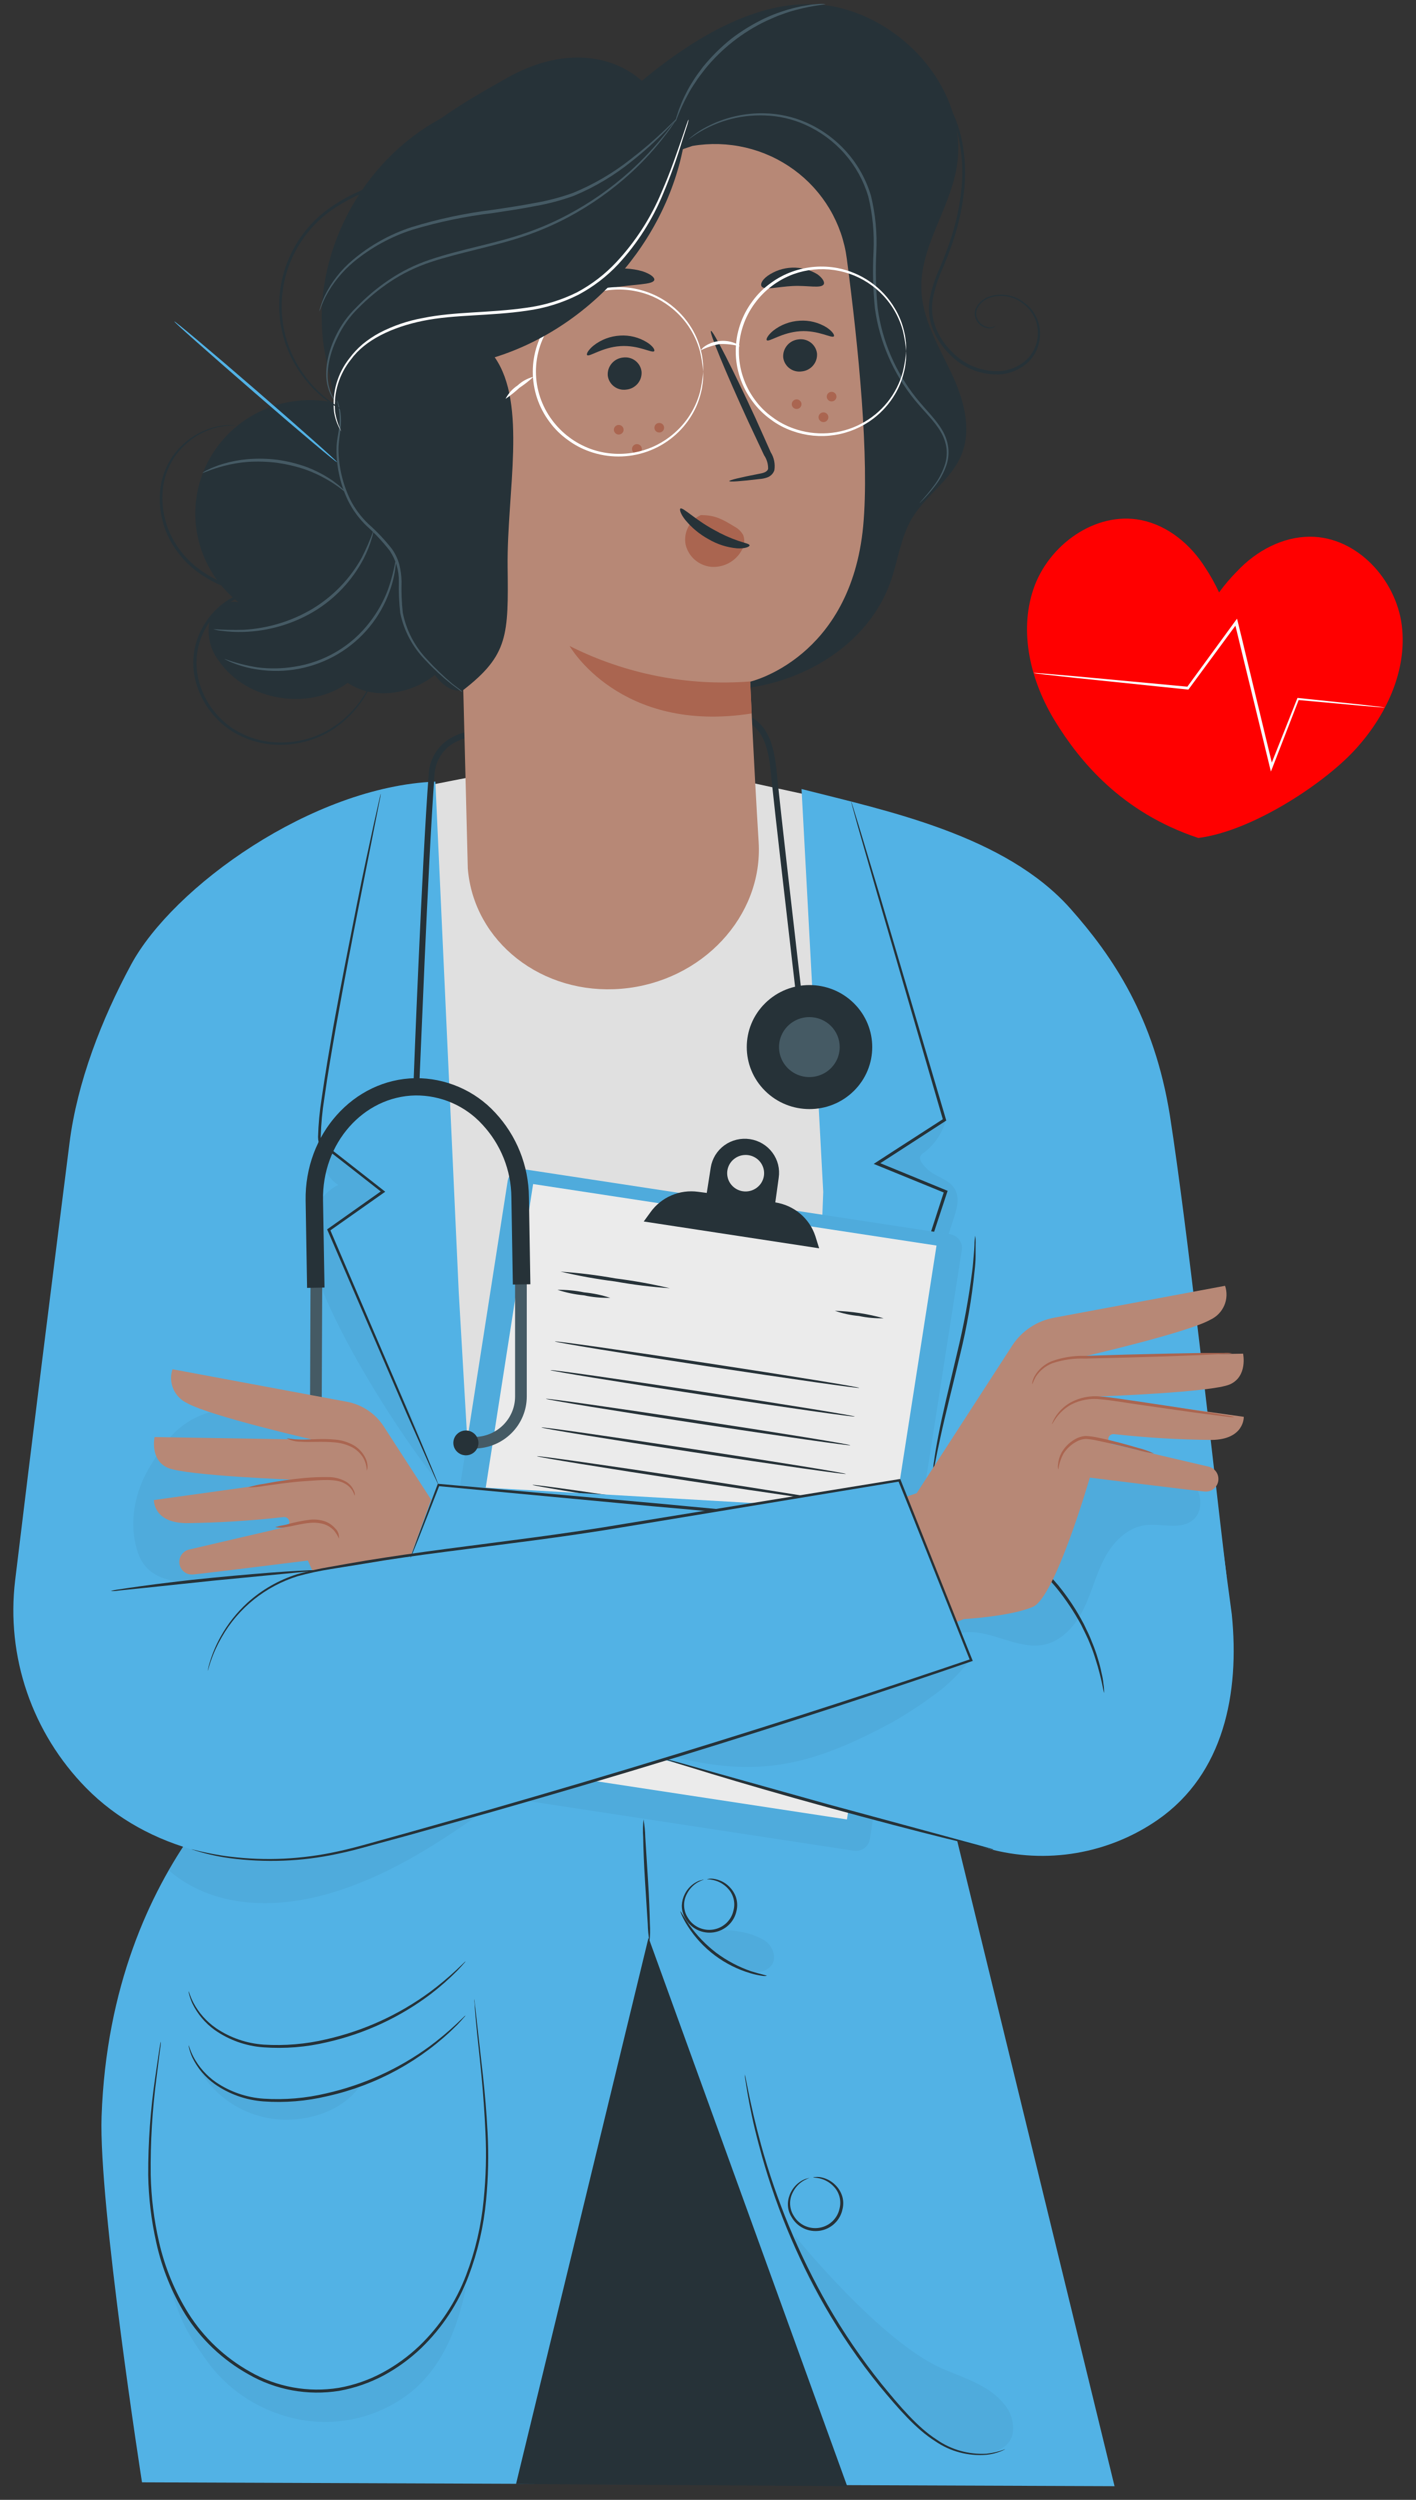 <svg width="68" height="120" viewBox="0 0 68 120" fill="none" xmlns="http://www.w3.org/2000/svg">
<rect x="0" y="0" width="68" height="120" fill="#333333" stroke="none"/>
<path d="M13.302 83.725C13.302 83.725 5.316 89.085 4.878 101.597C4.732 105.794 6.819 119.158 6.819 119.158L53.523 119.344L44.787 83.525L30.093 80.196L13.302 83.725Z" fill="#52B2E5"/>
<path d="M31.144 93.014L24.781 119.238L40.685 119.344L31.144 93.014Z" fill="#263238"/>
<path d="M30.904 87.335C30.954 87.618 30.982 87.904 30.988 88.192C31.025 88.769 31.07 89.479 31.12 90.267C31.171 91.055 31.199 91.812 31.21 92.342C31.229 92.629 31.223 92.918 31.19 93.205C31.14 92.921 31.112 92.635 31.106 92.347C31.07 91.773 31.025 91.06 30.974 90.275C30.924 89.49 30.896 88.73 30.887 88.197C30.866 87.91 30.872 87.621 30.904 87.335Z" fill="#263238"/>
<path d="M33.784 90.226C33.784 90.24 33.68 90.262 33.503 90.359C33.271 90.496 33.087 90.699 32.972 90.941C32.884 91.115 32.843 91.309 32.853 91.504C32.863 91.698 32.923 91.887 33.029 92.051C33.149 92.257 33.33 92.422 33.548 92.525C33.766 92.627 34.009 92.662 34.247 92.624C34.485 92.586 34.706 92.478 34.88 92.314C35.055 92.15 35.175 91.937 35.224 91.704C35.274 91.518 35.274 91.322 35.225 91.135C35.176 90.949 35.079 90.778 34.944 90.639C34.759 90.443 34.52 90.307 34.256 90.248C34.07 90.206 33.975 90.217 33.958 90.203C33.941 90.19 33.986 90.203 34.037 90.187C34.113 90.176 34.191 90.176 34.267 90.187C34.551 90.228 34.815 90.359 35.017 90.561C35.159 90.7 35.269 90.869 35.337 91.055C35.412 91.273 35.423 91.508 35.368 91.732C35.313 91.992 35.18 92.229 34.986 92.412C34.791 92.595 34.545 92.715 34.28 92.757C34.015 92.798 33.743 92.759 33.501 92.645C33.259 92.53 33.058 92.345 32.925 92.115C32.803 91.919 32.739 91.693 32.742 91.463C32.751 91.269 32.801 91.08 32.891 90.908C33.02 90.653 33.229 90.447 33.486 90.32C33.554 90.285 33.627 90.26 33.703 90.245C33.756 90.223 33.781 90.22 33.784 90.226Z" fill="#263238"/>
<path d="M38.872 104.543C38.872 104.543 38.769 104.582 38.592 104.676C38.361 104.814 38.177 105.017 38.064 105.259C37.975 105.433 37.934 105.626 37.944 105.821C37.954 106.015 38.014 106.204 38.12 106.368C38.24 106.575 38.422 106.74 38.639 106.842C38.857 106.944 39.101 106.979 39.339 106.941C39.576 106.904 39.797 106.796 39.972 106.631C40.146 106.467 40.266 106.255 40.316 106.022C40.365 105.835 40.365 105.639 40.316 105.453C40.267 105.266 40.17 105.095 40.035 104.956C39.852 104.761 39.613 104.625 39.35 104.565C39.162 104.523 39.052 104.535 39.052 104.521C39.077 104.51 39.104 104.504 39.131 104.504C39.206 104.495 39.283 104.495 39.358 104.504C39.644 104.546 39.908 104.678 40.111 104.881C40.253 105.019 40.361 105.187 40.428 105.372C40.506 105.59 40.517 105.826 40.459 106.049C40.406 106.31 40.274 106.549 40.08 106.733C39.886 106.918 39.64 107.039 39.374 107.081C39.108 107.122 38.836 107.083 38.593 106.967C38.351 106.851 38.151 106.664 38.019 106.432C37.894 106.238 37.83 106.011 37.836 105.78C37.843 105.587 37.894 105.397 37.985 105.225C38.114 104.971 38.323 104.764 38.58 104.637C38.649 104.603 38.721 104.578 38.797 104.562C38.821 104.552 38.846 104.546 38.872 104.543Z" fill="#263238"/>
<path d="M22.362 94.147C22.333 94.191 22.299 94.231 22.261 94.269C22.194 94.346 22.093 94.46 21.955 94.602C21.561 94.999 21.141 95.369 20.697 95.711C19.219 96.831 17.515 97.623 15.699 98.033C14.703 98.269 13.675 98.352 12.653 98.277C11.81 98.217 11 97.929 10.311 97.445C9.851 97.113 9.481 96.674 9.235 96.166C9.174 96.028 9.123 95.885 9.084 95.739C9.068 95.689 9.059 95.636 9.059 95.584C9.073 95.584 9.115 95.794 9.289 96.138C9.547 96.624 9.918 97.041 10.373 97.356C11.051 97.817 11.842 98.09 12.664 98.147C13.673 98.21 14.685 98.124 15.668 97.892C17.465 97.485 19.156 96.714 20.636 95.628C21.081 95.298 21.508 94.943 21.913 94.565L22.242 94.252C22.317 94.177 22.357 94.147 22.362 94.147Z" fill="#263238"/>
<path d="M22.362 96.742C22.333 96.786 22.299 96.827 22.261 96.864C22.194 96.942 22.093 97.058 21.955 97.2C20.247 98.913 18.075 100.103 15.699 100.626C14.703 100.863 13.675 100.946 12.653 100.873C11.81 100.811 11 100.524 10.311 100.04C9.851 99.71 9.481 99.271 9.235 98.764C9.173 98.625 9.122 98.481 9.084 98.334C9.068 98.284 9.059 98.232 9.059 98.179C9.073 98.179 9.115 98.39 9.289 98.734C9.547 99.22 9.918 99.639 10.373 99.954C11.052 100.415 11.843 100.687 12.664 100.742C13.673 100.807 14.686 100.721 15.668 100.487C17.464 100.08 19.155 99.31 20.636 98.226C21.081 97.895 21.508 97.539 21.913 97.161L22.242 96.847C22.278 96.807 22.318 96.772 22.362 96.742Z" fill="#263238"/>
<path d="M22.774 95.958C22.784 95.994 22.791 96.031 22.794 96.069C22.794 96.149 22.814 96.26 22.83 96.399C22.864 96.699 22.912 97.126 22.971 97.672C23.089 98.782 23.313 100.372 23.415 102.361C23.472 103.446 23.449 104.534 23.344 105.615C23.229 106.861 22.946 108.086 22.502 109.258C22.012 110.561 21.236 111.74 20.23 112.712C19.696 113.223 19.096 113.661 18.445 114.016C17.771 114.378 17.043 114.632 16.288 114.767C14.783 115.009 13.239 114.727 11.922 113.968C10.693 113.28 9.657 112.3 8.909 111.116C8.249 110.047 7.774 108.876 7.505 107.651C7.265 106.587 7.135 105.501 7.117 104.411C7.111 102.839 7.224 101.269 7.454 99.714C7.536 99.159 7.598 98.743 7.64 98.447C7.662 98.308 7.682 98.2 7.693 98.116C7.698 98.079 7.707 98.042 7.718 98.005C7.722 98.043 7.722 98.081 7.718 98.119C7.718 98.202 7.696 98.311 7.679 98.449C7.642 98.749 7.589 99.176 7.519 99.72C7.314 101.274 7.22 102.841 7.238 104.408C7.262 105.489 7.395 106.564 7.637 107.618C7.911 108.826 8.385 109.981 9.041 111.036C9.774 112.201 10.791 113.166 11.998 113.844C13.287 114.585 14.796 114.861 16.268 114.623C17.008 114.493 17.721 114.245 18.38 113.888C19.021 113.541 19.612 113.11 20.138 112.609C21.131 111.654 21.898 110.493 22.384 109.211C22.826 108.051 23.109 106.838 23.226 105.604C23.336 104.528 23.365 103.446 23.313 102.367C23.226 100.383 23.033 98.785 22.918 97.678C22.861 97.123 22.825 96.693 22.802 96.402C22.802 96.263 22.785 96.152 22.78 96.069C22.774 95.986 22.774 95.958 22.774 95.958Z" fill="#263238"/>
<g opacity="0.2">
<path opacity="0.2" d="M8.161 109.698C8.666 111.39 8.882 111.828 9.829 113.18C10.703 114.46 11.981 115.418 13.465 115.904C14.526 116.266 15.662 116.354 16.767 116.159C17.872 115.965 18.908 115.495 19.777 114.794C21.493 113.377 22.099 111.188 22.397 109.703C21.65 110.697 20.855 112.109 19.915 112.927C18.974 113.746 17.73 114.461 16.489 114.675C14.804 114.952 12.797 114.453 11.356 113.549C9.916 112.644 9.045 111.024 8.152 109.701" fill="black"/>
</g>
<g opacity="0.2">
<path opacity="0.2" d="M9.363 98.938C9.684 99.643 10.173 100.261 10.789 100.738C11.405 101.215 12.129 101.537 12.898 101.676C14.418 101.953 16.386 101.479 17.335 100.069C13.993 101.229 10.672 101.257 9.363 98.938Z" fill="black"/>
</g>
<path d="M36.823 94.845C36.751 94.857 36.678 94.857 36.607 94.845C36.416 94.819 36.229 94.778 36.045 94.723C34.794 94.356 33.721 93.551 33.027 92.459C32.921 92.296 32.827 92.125 32.746 91.949C32.692 91.821 32.667 91.752 32.678 91.746C32.69 91.741 32.83 92.007 33.105 92.404C33.468 92.915 33.907 93.369 34.408 93.749C34.913 94.124 35.474 94.42 36.07 94.626C36.528 94.767 36.826 94.82 36.823 94.845Z" fill="#263238"/>
<g opacity="0.2">
<path opacity="0.2" d="M32.938 91.927C33.283 93.087 34.586 94.169 35.745 94.549C35.972 94.632 36.214 94.667 36.456 94.651C36.577 94.643 36.694 94.609 36.8 94.551C36.905 94.493 36.997 94.412 37.068 94.316C37.312 93.947 37.102 93.422 36.742 93.161C36.36 92.931 35.934 92.781 35.49 92.72C34.594 92.515 33.785 92.962 33.044 92.218" fill="black"/>
</g>
<g opacity="0.2">
<path opacity="0.2" d="M8.104 89.78C10.198 91.588 13.158 91.666 15.822 90.889C18.487 90.113 20.809 88.651 23.072 87.053C20.604 87.538 18.498 88.651 16.008 89.014C13.63 89.361 11.156 89.397 8.817 88.612" fill="black"/>
</g>
<path d="M48.271 117.566C48.255 117.58 48.237 117.59 48.218 117.597C48.164 117.625 48.109 117.65 48.052 117.672C47.834 117.759 47.604 117.815 47.37 117.838C46.501 117.909 45.634 117.68 44.918 117.189C43.986 116.604 43.138 115.619 42.231 114.526C41.258 113.326 40.384 112.051 39.617 110.714C38.225 108.281 37.159 105.679 36.447 102.974C36.166 101.936 36.003 101.087 35.899 100.496C35.854 100.219 35.818 99.983 35.79 99.817C35.776 99.738 35.767 99.658 35.762 99.578C35.789 99.654 35.809 99.732 35.821 99.811L35.956 100.485C36.076 101.071 36.264 101.917 36.545 102.946C37.285 105.632 38.359 108.217 39.743 110.642C40.508 111.973 41.375 113.243 42.338 114.442C43.234 115.536 44.07 116.52 44.974 117.103C45.673 117.593 46.52 117.833 47.375 117.783C47.682 117.751 47.984 117.678 48.271 117.566Z" fill="#263238"/>
<g opacity="0.2">
<path opacity="0.2" d="M38.176 107.33C38.176 107.33 42.32 112.479 45.344 113.741C46.369 114.171 47.498 114.521 48.197 115.376C48.372 115.571 48.501 115.802 48.577 116.052C48.652 116.302 48.671 116.566 48.632 116.824C48.621 116.885 48.602 116.944 48.576 117.001C48.141 118.097 46.049 117.944 45.092 117.251C44.673 116.949 44.92 117.143 44.583 116.893C43.615 116.172 38.428 110.238 38.176 107.33Z" fill="black"/>
</g>
<path d="M19.878 37.835L22.523 37.316L35.605 37.469L42.252 38.912L44.787 75.582L15.402 76.938L19.878 37.835Z" fill="#E0E0E0"/>
<path d="M38.908 73.894L39.534 57.215L38.492 37.876C42.625 38.927 48.278 40.095 51.408 43.621C53.439 45.91 55.429 48.837 56.182 53.55C57.047 59.099 58.187 69.71 58.9 75.647" fill="#52B2E5"/>
<path d="M43.064 71.159L22.748 74.419L22.03 62.024L20.907 37.519C15.01 37.757 8.299 42.571 6.286 46.321C4.882 48.923 3.705 51.947 3.337 54.874C2.633 60.423 1.439 69.93 0.726 75.87C0.51 77.675 0.704 79.505 1.294 81.227C1.884 82.949 2.854 84.519 4.135 85.824C7.083 88.829 11.699 89.869 15.849 89.02L46.781 80.42L43.064 71.159Z" fill="#52B2E5"/>
<path d="M40.919 70.937C40.92 70.913 40.925 70.89 40.933 70.868C40.95 70.818 40.969 70.751 40.992 70.668C41.051 70.482 41.129 70.224 41.233 69.894C41.452 69.211 41.764 68.229 42.151 67.014L45.339 57.182L45.381 57.268L42.087 55.923L41.958 55.87L42.073 55.795L42.834 55.301L45.319 53.698L45.291 53.776C44.027 49.442 42.915 45.619 42.115 42.87C41.725 41.505 41.41 40.406 41.188 39.641C41.087 39.266 41.006 38.975 40.947 38.767C40.923 38.676 40.903 38.601 40.888 38.542C40.879 38.517 40.873 38.491 40.871 38.464C40.871 38.464 40.871 38.487 40.899 38.536L40.972 38.761C41.037 38.967 41.127 39.255 41.239 39.627L42.208 42.842L45.428 53.737L45.442 53.787L45.398 53.817L42.915 55.423L42.154 55.914V55.787L45.445 57.138L45.507 57.163L45.487 57.224C44.19 61.16 43.059 64.587 42.25 67.042C41.843 68.257 41.52 69.231 41.292 69.908C41.18 70.235 41.09 70.493 41.028 70.676C41 70.757 40.975 70.82 40.958 70.873C40.948 70.896 40.934 70.917 40.919 70.937Z" fill="#263238"/>
<g opacity="0.2">
<path opacity="0.2" d="M45.412 53.798C45.246 54.4 44.887 54.932 44.39 55.315C44.002 55.535 44.224 55.826 44.544 56.131C44.929 56.497 45.547 56.597 45.83 57.041C46.114 57.485 45.954 57.992 45.808 58.459C44.401 62.88 42.694 67.203 40.697 71.397L45.412 57.202L42.124 55.862L45.412 53.798Z" fill="black"/>
</g>
<path d="M21.058 71.281C21.044 71.263 21.032 71.243 21.024 71.222C21.004 71.178 20.976 71.122 20.945 71.05L20.642 70.373C20.378 69.774 20.002 68.911 19.519 67.835L15.731 59.063L15.709 59.013L15.756 58.98L18.354 57.143V57.248L16.633 55.9L15.869 55.306L15.49 55.029L15.397 54.954C15.377 54.941 15.36 54.925 15.344 54.907C15.325 54.884 15.312 54.858 15.304 54.829C15.284 54.747 15.273 54.662 15.273 54.577C15.291 53.956 15.349 53.337 15.447 52.724C15.619 51.523 15.821 50.368 16.009 49.27C16.408 47.075 16.804 45.108 17.132 43.444C17.461 41.779 17.756 40.456 17.955 39.535C18.056 39.08 18.137 38.725 18.194 38.472L18.258 38.195C18.263 38.163 18.273 38.133 18.286 38.103C18.285 38.136 18.28 38.169 18.272 38.201C18.272 38.27 18.241 38.361 18.222 38.478C18.171 38.731 18.101 39.087 18.011 39.543C17.826 40.475 17.562 41.813 17.236 43.461C16.91 45.108 16.529 47.087 16.136 49.286C15.942 50.382 15.742 51.536 15.574 52.735C15.477 53.341 15.42 53.953 15.403 54.566C15.402 54.637 15.41 54.708 15.428 54.777C15.428 54.81 15.509 54.86 15.568 54.91L15.944 55.204L16.706 55.8L18.424 57.146L18.5 57.207L18.421 57.262L15.821 59.093L15.843 59.007L19.609 67.79C20.067 68.875 20.431 69.733 20.684 70.346C20.805 70.637 20.901 70.864 20.965 71.031L21.032 71.208C21.043 71.232 21.051 71.256 21.058 71.281Z" fill="#263238"/>
<path d="M45.622 59.245L25.153 56.125C24.784 56.069 24.438 56.319 24.381 56.684L19.966 84.957C19.91 85.322 20.163 85.664 20.532 85.72L41.001 88.84C41.37 88.896 41.716 88.646 41.773 88.281L46.188 60.008C46.245 59.643 45.992 59.301 45.622 59.245Z" fill="#52B2E5"/>
<g opacity="0.2">
<path opacity="0.2" d="M45.622 59.245L25.153 56.125C24.784 56.069 24.438 56.319 24.381 56.684L19.966 84.957C19.91 85.322 20.163 85.664 20.532 85.72L41.001 88.84C41.37 88.896 41.716 88.646 41.773 88.281L46.188 60.008C46.245 59.643 45.992 59.301 45.622 59.245Z" fill="black"/>
</g>
<path d="M44.974 59.79L25.602 56.837L21.3 84.386L40.673 87.339L44.974 59.79Z" fill="#EBEBEB"/>
<path d="M39.155 59.337C39.018 58.918 38.765 58.544 38.426 58.259C38.086 57.973 37.673 57.786 37.232 57.719L37.395 56.541C37.461 56.113 37.353 55.678 37.094 55.33C36.836 54.981 36.448 54.748 36.016 54.682C35.583 54.616 35.142 54.722 34.788 54.977C34.435 55.233 34.199 55.617 34.132 56.044L33.941 57.264L33.525 57.209C33.09 57.149 32.645 57.209 32.242 57.382C31.838 57.556 31.49 57.835 31.237 58.191L30.914 58.635L39.338 59.922L39.155 59.337ZM35.673 57.184C35.5 57.158 35.338 57.081 35.209 56.964C35.079 56.847 34.987 56.695 34.946 56.526C34.904 56.358 34.914 56.181 34.974 56.018C35.034 55.855 35.141 55.713 35.283 55.611C35.424 55.508 35.593 55.449 35.769 55.442C35.944 55.434 36.118 55.478 36.268 55.568C36.418 55.658 36.538 55.79 36.612 55.948C36.686 56.105 36.711 56.28 36.684 56.452C36.648 56.681 36.521 56.886 36.331 57.023C36.142 57.161 35.906 57.218 35.673 57.184Z" fill="#263238"/>
<path d="M32.168 61.839C31.282 61.778 30.401 61.669 29.528 61.512C28.649 61.401 27.776 61.243 26.914 61.04C27.798 61.101 28.679 61.21 29.551 61.367C30.431 61.478 31.305 61.635 32.168 61.839Z" fill="#263238"/>
<path d="M29.306 62.3C28.877 62.309 28.448 62.269 28.029 62.178C27.602 62.137 27.18 62.049 26.773 61.915C27.203 61.909 27.631 61.95 28.051 62.037C28.478 62.077 28.899 62.166 29.306 62.3Z" fill="#263238"/>
<path d="M41.265 66.623C41.265 66.662 37.98 66.193 33.945 65.58C29.91 64.967 26.645 64.432 26.645 64.393C26.645 64.354 29.927 64.82 33.965 65.436C38.002 66.052 41.271 66.582 41.265 66.623Z" fill="#263238"/>
<path d="M41.05 67.998C41.05 68.037 37.768 67.57 33.73 66.954C29.692 66.339 26.43 65.809 26.43 65.77C26.43 65.731 29.712 66.197 33.75 66.813C37.788 67.429 41.056 67.959 41.05 67.998Z" fill="#263238"/>
<path d="M40.836 69.377C40.836 69.416 37.55 68.947 33.515 68.334C29.48 67.721 26.215 67.185 26.215 67.146C26.215 67.108 29.5 67.574 33.538 68.189C37.576 68.805 40.841 69.335 40.836 69.377Z" fill="#263238"/>
<path d="M40.621 70.753C40.621 70.791 37.338 70.325 33.3 69.71C29.263 69.094 26 68.564 26 68.522C26 68.481 29.282 68.952 33.32 69.568C37.358 70.184 40.638 70.714 40.621 70.753Z" fill="#263238"/>
<path d="M40.406 72.13C40.406 72.171 37.123 71.703 33.086 71.087C29.048 70.471 25.785 69.941 25.785 69.902C25.785 69.863 29.068 70.329 33.105 70.945C37.143 71.561 40.414 72.091 40.406 72.13Z" fill="#263238"/>
<path d="M40.191 73.508C40.191 73.547 36.906 73.081 32.871 72.465C28.836 71.849 25.57 71.32 25.57 71.278C25.57 71.236 28.853 71.705 32.891 72.321C36.928 72.937 40.197 73.469 40.191 73.508Z" fill="#263238"/>
<path d="M32.688 73.636C32.594 73.641 32.5 73.635 32.408 73.619C32.219 73.6 31.953 73.567 31.621 73.522C30.956 73.433 30.041 73.303 29.032 73.15C28.024 72.998 27.112 72.848 26.452 72.734C26.121 72.679 25.857 72.629 25.671 72.593C25.575 72.582 25.48 72.557 25.391 72.521C25.485 72.514 25.579 72.52 25.671 72.537C25.86 72.557 26.126 72.59 26.458 72.634C27.123 72.72 28.038 72.854 29.047 73.006C30.055 73.159 30.967 73.309 31.627 73.422C31.958 73.478 32.222 73.528 32.408 73.564C32.504 73.575 32.599 73.6 32.688 73.636Z" fill="#263238"/>
<path d="M42.435 63.28C42.038 63.292 41.642 63.255 41.253 63.172C40.858 63.136 40.468 63.052 40.094 62.922C40.886 62.946 41.673 63.067 42.435 63.28Z" fill="#263238"/>
<path d="M28.894 76.13C28.253 76.104 27.614 76.031 26.985 75.91C26.347 75.838 25.716 75.717 25.098 75.55C25.739 75.575 26.377 75.648 27.007 75.769C27.644 75.842 28.275 75.963 28.894 76.13Z" fill="#263238"/>
<path d="M28.826 77.401C28.173 77.373 27.524 77.298 26.883 77.176C26.235 77.103 25.593 76.981 24.965 76.81C25.616 76.837 26.265 76.912 26.905 77.034C27.554 77.107 28.196 77.229 28.826 77.401Z" fill="#263238"/>
<path d="M39.935 77.624C39.313 77.626 38.694 77.532 38.102 77.346C38.413 77.322 38.726 77.344 39.031 77.413C39.342 77.434 39.647 77.506 39.935 77.624Z" fill="#263238"/>
<path d="M39.822 78.756C39.2 78.758 38.581 78.665 37.988 78.479C38.61 78.477 39.229 78.57 39.822 78.756Z" fill="#263238"/>
<path d="M26.85 78.443C26.549 78.468 26.246 78.446 25.951 78.379C25.651 78.357 25.356 78.287 25.078 78.171C25.378 78.145 25.681 78.167 25.974 78.235C26.276 78.257 26.571 78.327 26.85 78.443Z" fill="#263238"/>
<path d="M39.682 80.081C39.457 80.118 39.227 80.107 39.006 80.051C38.778 80.04 38.555 79.981 38.352 79.879C38.577 79.839 38.807 79.848 39.028 79.906C39.257 79.918 39.48 79.977 39.682 80.081Z" fill="#263238"/>
<path d="M24.496 81.121C24.606 81.111 24.717 81.111 24.827 81.121L25.76 81.148L29.09 81.279H29.166L29.149 81.351C29.065 81.707 28.859 82.024 28.565 82.247C28.409 82.37 28.227 82.457 28.032 82.5C27.838 82.544 27.636 82.544 27.442 82.499C27.234 82.452 27.041 82.355 26.881 82.217C26.72 82.079 26.595 81.905 26.518 81.709C26.447 81.498 26.442 81.271 26.503 81.058C26.564 80.844 26.689 80.653 26.86 80.51C26.986 80.398 27.139 80.318 27.304 80.277C27.345 80.267 27.388 80.26 27.43 80.258C27.476 80.252 27.522 80.252 27.568 80.258C27.599 80.263 27.628 80.275 27.653 80.293C27.677 80.312 27.698 80.336 27.711 80.363C27.73 80.411 27.735 80.463 27.728 80.513C27.691 80.824 27.587 81.123 27.422 81.39C27.262 81.645 27.051 81.866 26.801 82.039C26.558 82.219 26.263 82.316 25.959 82.316C25.813 82.306 25.672 82.256 25.553 82.171C25.434 82.086 25.341 81.97 25.285 81.836C25.178 81.592 25.158 81.319 25.229 81.062C25.395 80.635 25.665 80.254 26.015 79.953L26.091 79.878V79.983C26.136 80.366 26.061 80.753 25.878 81.093C25.741 81.35 25.549 81.574 25.316 81.75C25.171 81.862 25.009 81.95 24.836 82.011C24.776 82.034 24.714 82.049 24.651 82.055C24.879 81.973 25.092 81.855 25.282 81.706C25.499 81.527 25.676 81.306 25.802 81.057C25.971 80.728 26.034 80.357 25.984 79.992L26.074 80.019C25.742 80.314 25.487 80.683 25.33 81.096C25.269 81.326 25.289 81.569 25.386 81.786C25.433 81.898 25.51 81.995 25.609 82.065C25.709 82.136 25.826 82.177 25.948 82.186C26.216 82.183 26.476 82.094 26.689 81.933C26.927 81.769 27.126 81.557 27.275 81.312C27.423 81.066 27.517 80.792 27.551 80.508C27.557 80.483 27.557 80.457 27.551 80.433C27.551 80.419 27.551 80.413 27.512 80.408C27.444 80.404 27.376 80.41 27.31 80.427C27.168 80.463 27.037 80.531 26.928 80.627C26.779 80.752 26.672 80.918 26.618 81.103C26.565 81.289 26.568 81.486 26.627 81.67C26.695 81.839 26.802 81.99 26.939 82.111C27.077 82.231 27.241 82.319 27.419 82.365C27.597 82.411 27.784 82.416 27.963 82.378C28.143 82.34 28.312 82.261 28.455 82.147C28.727 81.946 28.919 81.657 28.997 81.331L29.056 81.406L25.754 81.215L24.822 81.154C24.713 81.15 24.604 81.138 24.496 81.121Z" fill="#263238"/>
<path d="M38.374 83.187C38.33 83.25 38.276 83.306 38.214 83.353C38.142 83.414 38.062 83.465 37.976 83.503C37.854 83.556 37.717 83.563 37.591 83.523C37.511 83.499 37.442 83.449 37.394 83.381C37.347 83.308 37.32 83.224 37.316 83.137C37.318 82.96 37.331 82.783 37.355 82.607C37.392 82.23 37.434 81.817 37.479 81.37L37.599 81.417L36.527 82.851L36.26 83.207L36.086 83.439L36.128 83.162C36.243 82.421 36.347 81.731 36.44 81.123L36.544 81.179C36.106 81.543 35.718 81.963 35.39 82.427C35.154 82.763 35.041 82.982 35.027 82.965C35.041 82.91 35.063 82.856 35.092 82.807C35.164 82.663 35.244 82.523 35.331 82.388C35.639 81.902 36.017 81.463 36.454 81.084L36.58 80.976L36.555 81.142C36.471 81.747 36.37 82.441 36.274 83.184L36.142 83.129L36.423 82.774C36.805 82.269 37.167 81.786 37.504 81.345L37.653 81.145L37.625 81.392C37.571 81.839 37.524 82.252 37.479 82.627C37.452 82.797 37.435 82.968 37.428 83.14C37.423 83.207 37.441 83.273 37.477 83.329C37.514 83.386 37.567 83.429 37.63 83.453C37.727 83.479 37.829 83.481 37.927 83.459C38.025 83.437 38.116 83.391 38.192 83.326C38.249 83.275 38.31 83.228 38.374 83.187Z" fill="#263238"/>
<path d="M38.87 82.434C37.953 82.501 37.034 82.521 36.115 82.492C35.197 82.513 34.278 82.485 33.363 82.409C34.279 82.339 35.197 82.319 36.115 82.347C37.034 82.327 37.954 82.356 38.87 82.434Z" fill="#263238"/>
<path d="M39.764 83.296C39.038 83.445 38.303 83.548 37.563 83.604C36.829 83.706 36.089 83.761 35.348 83.77C36.073 83.617 36.809 83.513 37.549 83.46C38.283 83.356 39.023 83.301 39.764 83.296Z" fill="#263238"/>
<g opacity="0.2">
<path opacity="0.2" d="M15.345 54.732C15.311 55.564 15.539 56.413 16.241 56.882C15.362 57.304 14.893 58.313 14.865 59.279C14.837 60.244 15.177 61.182 15.544 62.078C16.682 64.833 19.108 68.711 20.958 71.058C20.958 71.058 20.02 68.561 19.751 67.976C18.532 65.343 17.457 62.705 16.235 60.064C16.1 59.787 15.859 58.977 15.859 58.977C15.992 58.912 16.115 58.829 16.224 58.73C16.909 58.175 18.394 57.201 18.394 57.201C18.394 57.201 15.345 54.815 15.345 54.732Z" fill="black"/>
</g>
<path d="M15.306 60.392C15.346 60.392 15.276 63.596 15.146 67.543C15.017 71.491 14.883 74.693 14.843 74.69C14.804 74.687 14.871 71.489 15 67.538C15.13 63.587 15.264 60.389 15.306 60.392Z" fill="#263238"/>
<path d="M20.14 51.977H19.859C19.859 51.872 20.267 41.377 20.584 37.199C20.594 36.906 20.665 36.618 20.792 36.353C20.919 36.087 21.099 35.851 21.322 35.657C22.198 34.916 23.51 35.013 23.569 35.016L23.546 35.293C23.532 35.293 22.294 35.205 21.508 35.867C21.314 36.039 21.156 36.247 21.046 36.479C20.935 36.712 20.874 36.965 20.865 37.221C20.556 41.369 20.154 51.861 20.14 51.977Z" fill="#263238"/>
<path d="M22.77 69.533H22.273V68.978H22.77C23.292 68.978 23.792 68.773 24.16 68.409C24.529 68.045 24.736 67.551 24.736 67.036V61.16H25.297V67.036C25.297 67.698 25.031 68.333 24.557 68.801C24.083 69.27 23.441 69.533 22.77 69.533Z" fill="#455A64"/>
<path d="M22.974 69.321C22.962 69.439 22.916 69.55 22.84 69.641C22.764 69.732 22.663 69.799 22.549 69.834C22.434 69.868 22.312 69.868 22.198 69.834C22.084 69.799 21.983 69.733 21.907 69.641C21.831 69.55 21.784 69.439 21.773 69.322C21.761 69.204 21.785 69.086 21.841 68.982C21.897 68.878 21.983 68.793 22.088 68.737C22.194 68.681 22.313 68.658 22.432 68.669C22.591 68.686 22.737 68.763 22.839 68.885C22.94 69.007 22.989 69.164 22.974 69.321Z" fill="#263238"/>
<path d="M17.915 69.519H17.418C16.747 69.519 16.105 69.256 15.631 68.788C15.157 68.32 14.891 67.684 14.891 67.022L14.913 61.147H15.475L15.452 67.022C15.452 67.537 15.659 68.031 16.028 68.395C16.396 68.76 16.896 68.964 17.418 68.964H17.915V69.519Z" fill="#455A64"/>
<path d="M17.218 69.307C17.229 69.423 17.276 69.534 17.351 69.625C17.426 69.716 17.527 69.782 17.64 69.817C17.754 69.851 17.875 69.851 17.989 69.817C18.103 69.783 18.204 69.717 18.279 69.626C18.355 69.536 18.402 69.425 18.414 69.308C18.425 69.192 18.402 69.074 18.347 68.971C18.291 68.867 18.206 68.782 18.101 68.726C17.997 68.67 17.878 68.646 17.76 68.657C17.681 68.665 17.604 68.687 17.534 68.724C17.464 68.76 17.402 68.81 17.352 68.871C17.302 68.931 17.264 69.001 17.241 69.075C17.218 69.15 17.21 69.229 17.218 69.307Z" fill="#263238"/>
<path d="M14.747 61.822L14.677 57.633C14.623 54.44 16.985 51.807 19.942 51.755C20.662 51.748 21.375 51.892 22.035 52.176C22.696 52.459 23.288 52.877 23.774 53.403C24.807 54.507 25.387 55.952 25.4 57.456L25.47 61.648L24.628 61.661L24.558 57.469C24.547 56.171 24.047 54.924 23.154 53.971C22.749 53.529 22.255 53.178 21.702 52.938C21.15 52.699 20.553 52.579 19.95 52.584C17.456 52.626 15.457 54.881 15.513 57.617L15.584 61.806L14.747 61.822Z" fill="#263238"/>
<path d="M38.731 52.134C38.731 52.023 37.443 41.117 37.072 37.622L37.047 37.367C36.932 36.179 36.797 34.837 35.469 34.481L35.542 34.204C37.058 34.609 37.207 36.118 37.328 37.331L37.353 37.583C37.721 41.079 38.998 51.984 39.01 52.095L38.731 52.134Z" fill="#263238"/>
<path d="M41.005 52.367C42.181 51.205 42.181 49.32 41.005 48.158C39.828 46.995 37.92 46.995 36.744 48.158C35.567 49.32 35.567 51.205 36.744 52.367C37.92 53.53 39.828 53.53 41.005 52.367Z" fill="#263238"/>
<path d="M40.325 50.263C40.325 50.548 40.239 50.826 40.079 51.063C39.919 51.3 39.691 51.485 39.425 51.593C39.158 51.702 38.865 51.731 38.582 51.675C38.299 51.619 38.04 51.482 37.836 51.28C37.632 51.078 37.494 50.822 37.438 50.542C37.382 50.263 37.411 49.973 37.522 49.71C37.633 49.447 37.82 49.222 38.06 49.065C38.3 48.907 38.582 48.823 38.87 48.823C39.062 48.823 39.251 48.861 39.428 48.933C39.604 49.005 39.765 49.111 39.9 49.245C40.035 49.379 40.142 49.538 40.215 49.712C40.288 49.887 40.325 50.074 40.325 50.263Z" fill="#455A64"/>
<path d="M21.06 71.281L17.277 80.472L47.448 88.736C48.828 89.116 50.275 89.189 51.686 88.949C53.097 88.709 54.437 88.163 55.608 87.349C58.764 85.149 59.539 81.302 59.154 77.493L58.61 73.442L21.06 71.281Z" fill="#52B2E5"/>
<path d="M53.022 81.257C52.991 81.257 52.926 80.63 52.615 79.662C52.535 79.397 52.441 79.137 52.334 78.882C52.227 78.605 52.078 78.327 51.929 78.016C51.583 77.374 51.176 76.766 50.714 76.199C50.243 75.64 49.72 75.126 49.152 74.662C48.872 74.46 48.63 74.257 48.375 74.108C48.144 73.95 47.905 73.805 47.659 73.672C46.76 73.181 46.145 72.992 46.156 72.962C46.303 72.992 46.447 73.035 46.586 73.092C46.754 73.146 46.918 73.21 47.077 73.284C47.266 73.37 47.484 73.456 47.709 73.583C47.961 73.711 48.206 73.853 48.442 74.008C48.703 74.163 48.962 74.366 49.237 74.563C49.817 75.026 50.35 75.544 50.829 76.111C51.296 76.685 51.704 77.304 52.047 77.958C52.196 78.266 52.342 78.555 52.446 78.841C52.555 79.099 52.649 79.364 52.727 79.634C52.797 79.854 52.855 80.078 52.898 80.305C52.943 80.477 52.974 80.653 52.991 80.83C53.014 80.971 53.025 81.114 53.022 81.257Z" fill="#263238"/>
<g opacity="0.2">
<path opacity="0.2" d="M16.604 75.192C14.301 75.38 12.524 75.589 10.145 75.877C8.66 76.057 7.118 75.955 6.633 74.559C6.147 73.164 6.456 71.566 7.253 70.315C8.051 69.064 9.303 66.153 16.008 68.373L16.604 75.192Z" fill="black"/>
</g>
<path d="M19.707 74.79L19.724 74.729L19.788 74.546L20.041 73.847L21.01 71.264L21.024 71.228H21.06L31.323 72.146L41.252 73.078L44.259 73.375L45.076 73.464L45.287 73.491C45.312 73.492 45.337 73.497 45.36 73.505H45.287H45.074L44.254 73.444L41.241 73.189L31.309 72.301L21.052 71.338L21.103 71.305L20.092 73.874L19.811 74.562L19.735 74.74C19.721 74.773 19.71 74.793 19.707 74.79Z" fill="#263238"/>
<g opacity="0.2">
<path opacity="0.2" d="M32.121 84.27C36.406 85.404 39.012 84.747 42.903 82.644C43.701 82.182 44.466 81.669 45.195 81.107C45.75 80.659 46.243 80.141 46.663 79.567C41.651 81.462 37.487 82.897 32.321 84.322" fill="black"/>
</g>
<path d="M19.723 74.691L20.703 71.986L18.426 68.469C18.229 68.164 17.971 67.902 17.667 67.699C17.364 67.496 17.022 67.357 16.662 67.289L8.284 65.728C8.179 66.037 8.194 66.374 8.324 66.675C8.455 66.975 8.692 67.217 8.991 67.356C10.089 67.975 15.028 69.109 15.028 69.109L7.422 68.982C7.422 68.982 7.186 70.066 8.048 70.455C8.91 70.843 14.329 71.04 14.329 71.04L7.391 72.006C7.391 72.006 7.351 73.093 8.938 73.115C10.5 73.097 12.061 73 13.613 72.824C13.677 72.815 13.742 72.831 13.795 72.869C13.847 72.907 13.883 72.963 13.894 73.026C13.903 73.088 13.889 73.15 13.854 73.201C13.82 73.253 13.767 73.289 13.706 73.304L9.092 74.38C8.959 74.41 8.84 74.482 8.753 74.586C8.666 74.689 8.616 74.818 8.611 74.953C8.606 75.087 8.646 75.22 8.725 75.329C8.804 75.439 8.917 75.52 9.047 75.559C9.131 75.579 9.217 75.585 9.303 75.576C10.089 75.498 14.784 74.91 14.784 74.91L15.028 75.451L19.723 74.697" fill="#B78876"/>
<path d="M16.276 73.856C16.212 73.706 16.125 73.568 16.017 73.445C15.893 73.32 15.741 73.225 15.573 73.168C15.366 73.105 15.149 73.082 14.933 73.098C14.467 73.132 14.046 73.265 13.732 73.303C13.562 73.344 13.385 73.344 13.215 73.303C13.378 73.258 13.544 73.222 13.712 73.195C14.109 73.079 14.514 72.996 14.925 72.946C15.161 72.927 15.398 72.958 15.621 73.034C15.803 73.104 15.965 73.216 16.093 73.362C16.16 73.424 16.212 73.502 16.244 73.587C16.275 73.673 16.286 73.765 16.276 73.856Z" fill="#AA6550"/>
<path d="M17.035 71.794C17.02 71.794 17.012 71.719 16.95 71.6C16.859 71.434 16.72 71.299 16.552 71.212C16.128 70.968 15.412 71.048 14.659 71.098C13.907 71.148 13.216 71.259 12.719 71.323C12.452 71.373 12.182 71.399 11.91 71.403C12.167 71.317 12.433 71.257 12.702 71.223C13.345 71.098 13.993 71.005 14.645 70.945C15.005 70.913 15.367 70.899 15.729 70.904C16.034 70.896 16.335 70.969 16.602 71.115C16.783 71.218 16.923 71.378 17.001 71.57C17.036 71.639 17.048 71.718 17.035 71.794Z" fill="#AA6550"/>
<path d="M17.614 70.596C17.607 70.376 17.546 70.16 17.437 69.969C17.311 69.768 17.138 69.601 16.931 69.483C16.669 69.348 16.383 69.265 16.089 69.239C15.46 69.181 14.87 69.239 14.441 69.206C14.207 69.206 13.977 69.151 13.77 69.045C13.77 69.023 14.028 69.098 14.446 69.106C14.865 69.115 15.446 69.037 16.106 69.106C16.42 69.132 16.724 69.227 16.996 69.383C17.219 69.518 17.402 69.71 17.524 69.938C17.608 70.089 17.652 70.259 17.65 70.432C17.644 70.535 17.614 70.596 17.614 70.596Z" fill="#AA6550"/>
<path d="M44.812 70.587C44.813 70.436 44.827 70.285 44.855 70.137C44.891 69.86 44.961 69.433 45.06 68.922C45.253 67.901 45.596 66.506 45.958 64.966C46.278 63.655 46.523 62.327 46.691 60.988C46.725 60.73 46.739 60.497 46.758 60.291C46.778 60.086 46.789 59.911 46.795 59.764C46.794 59.614 46.807 59.463 46.834 59.315C46.852 59.465 46.858 59.616 46.851 59.767C46.851 59.911 46.851 60.092 46.851 60.297C46.851 60.502 46.834 60.738 46.803 60.996C46.667 62.345 46.436 63.682 46.113 64.999C45.748 66.542 45.391 67.929 45.172 68.944C45.062 69.449 44.975 69.863 44.922 70.146C44.898 70.295 44.861 70.443 44.812 70.587Z" fill="#263238"/>
<path d="M47.725 88.786C47.669 88.785 47.613 88.775 47.56 88.758L47.093 88.656L45.386 88.239C43.946 87.882 41.961 87.363 39.77 86.763C37.58 86.164 35.618 85.59 34.2 85.16L32.515 84.644L32.06 84.494C32.016 84.48 31.973 84.46 31.934 84.436C31.989 84.44 32.044 84.451 32.096 84.469L32.56 84.591L34.245 85.066L39.827 86.628L45.411 88.142L47.096 88.6L47.557 88.73C47.615 88.743 47.671 88.762 47.725 88.786Z" fill="#263238"/>
<path d="M18.82 8.319C19.438 6.435 22.603 4.735 24.338 3.747C26.935 2.274 29.341 2.568 30.824 3.88C33.503 1.661 37.032 -0.475 40.416 0.399C43.799 1.272 46.548 4.696 45.931 8.1C45.568 10.106 44.162 11.903 44.246 13.926C44.302 15.313 45.046 16.567 45.65 17.826C46.254 19.086 46.697 20.551 46.169 21.838C45.678 23.034 44.451 23.78 43.791 24.89C43.252 25.8 43.128 26.882 42.783 27.878C41.508 31.567 37.1 33.637 33.208 32.988C29.316 32.339 26.073 29.445 24.223 25.994C22.372 22.543 21.777 18.581 21.564 14.689" fill="#263238"/>
<path d="M21.688 10.919L22.465 41.685C22.746 45.212 26.034 47.789 29.853 47.462C33.708 47.134 36.654 43.98 36.432 40.412C36.199 36.67 36.025 32.722 36.025 32.722C36.025 32.722 40.851 31.612 41.452 25.254C41.758 21.997 41.225 16.654 40.666 12.42C40.557 11.576 40.275 10.763 39.839 10.029C39.403 9.295 38.822 8.656 38.129 8.15C37.437 7.644 36.648 7.282 35.81 7.085C34.972 6.888 34.102 6.861 33.253 7.005" fill="#B78876"/>
<path d="M39.235 16.966C39.251 17.176 39.184 17.384 39.046 17.546C38.909 17.707 38.714 17.809 38.502 17.829C38.398 17.844 38.293 17.839 38.192 17.813C38.091 17.788 37.996 17.742 37.913 17.679C37.83 17.617 37.761 17.538 37.709 17.449C37.657 17.359 37.624 17.26 37.612 17.158C37.596 16.948 37.664 16.74 37.8 16.578C37.937 16.416 38.132 16.314 38.344 16.292C38.448 16.277 38.553 16.283 38.654 16.309C38.755 16.335 38.85 16.381 38.933 16.444C39.016 16.507 39.086 16.585 39.137 16.675C39.189 16.765 39.222 16.864 39.235 16.966Z" fill="#263238"/>
<path d="M40.044 16.145C39.948 16.256 39.3 15.842 38.421 15.9C37.542 15.959 36.927 16.433 36.826 16.333C36.775 16.289 36.865 16.095 37.132 15.873C37.496 15.587 37.94 15.421 38.404 15.395C38.86 15.366 39.314 15.479 39.701 15.72C39.985 15.911 40.089 16.092 40.044 16.145Z" fill="#263238"/>
<path d="M30.809 17.836C30.826 18.047 30.759 18.256 30.622 18.417C30.485 18.579 30.289 18.682 30.076 18.702C29.973 18.717 29.867 18.711 29.766 18.685C29.665 18.659 29.57 18.613 29.487 18.55C29.404 18.487 29.335 18.409 29.283 18.319C29.231 18.229 29.198 18.13 29.186 18.028C29.17 17.818 29.238 17.61 29.375 17.448C29.511 17.287 29.707 17.184 29.919 17.162C30.022 17.148 30.128 17.153 30.229 17.179C30.33 17.205 30.425 17.251 30.508 17.314C30.59 17.377 30.66 17.455 30.712 17.545C30.763 17.635 30.796 17.734 30.809 17.836Z" fill="#263238"/>
<path d="M31.415 16.858C31.319 16.969 30.671 16.556 29.792 16.614C28.913 16.672 28.298 17.147 28.197 17.047C28.146 17.003 28.236 16.808 28.506 16.586C28.869 16.302 29.312 16.135 29.775 16.109C30.231 16.079 30.685 16.193 31.072 16.434C31.37 16.622 31.46 16.806 31.415 16.858Z" fill="#263238"/>
<path d="M35.022 23.093C35.022 23.046 35.553 22.918 36.426 22.749C36.648 22.713 36.859 22.654 36.887 22.499C36.891 22.269 36.823 22.044 36.693 21.853C36.449 21.328 36.19 20.782 35.921 20.208C34.843 17.861 34.045 15.927 34.141 15.885C34.236 15.844 35.188 17.711 36.269 20.047C36.527 20.624 36.777 21.176 37.013 21.711C37.173 21.969 37.235 22.275 37.187 22.574C37.16 22.654 37.114 22.727 37.054 22.787C36.993 22.847 36.92 22.893 36.839 22.921C36.718 22.963 36.591 22.988 36.463 22.996C35.584 23.104 35.022 23.143 35.022 23.093Z" fill="#263238"/>
<path d="M36.028 32.711C33.032 32.948 30.028 32.358 27.352 31.008C27.352 31.008 29.764 35.244 36.098 34.248L36.028 32.711Z" fill="#AA6550"/>
<path d="M31.421 13.44C31.348 13.681 30.464 13.626 29.442 13.815C28.419 14.003 27.602 14.334 27.451 14.131C27.383 14.034 27.515 13.801 27.835 13.551C28.263 13.238 28.76 13.03 29.284 12.943C29.808 12.848 30.348 12.876 30.86 13.024C31.247 13.152 31.449 13.326 31.421 13.44Z" fill="#263238"/>
<path d="M39.555 13.652C39.415 13.86 38.794 13.693 38.067 13.729C37.34 13.765 36.73 13.948 36.576 13.752C36.506 13.654 36.576 13.452 36.857 13.246C37.204 13 37.618 12.861 38.045 12.847C38.473 12.833 38.895 12.945 39.258 13.169C39.513 13.355 39.617 13.552 39.555 13.652Z" fill="#263238"/>
<path d="M33.661 24.726C34.349 24.726 34.691 24.926 35.276 25.281C35.452 25.373 35.596 25.514 35.691 25.686C35.736 25.81 35.752 25.943 35.736 26.073C35.721 26.204 35.676 26.33 35.604 26.441C35.461 26.693 35.247 26.899 34.989 27.035C34.731 27.171 34.438 27.232 34.147 27.209C33.856 27.179 33.582 27.06 33.363 26.869C33.144 26.677 32.991 26.423 32.925 26.141C32.871 25.857 32.914 25.564 33.047 25.306C33.18 25.049 33.396 24.843 33.661 24.721" fill="#AA6550"/>
<path d="M35.998 26.178C35.998 26.245 35.779 26.345 35.394 26.322C34.908 26.278 34.438 26.126 34.018 25.878C33.595 25.646 33.221 25.336 32.915 24.966C32.687 24.688 32.617 24.444 32.676 24.411C32.791 24.336 33.37 24.935 34.279 25.429C34.656 25.643 35.051 25.823 35.462 25.964C35.776 26.07 35.989 26.106 35.998 26.178Z" fill="#263238"/>
<path d="M31.659 20.762C31.788 20.762 31.892 20.659 31.892 20.532C31.892 20.405 31.788 20.302 31.659 20.302C31.53 20.302 31.426 20.405 31.426 20.532C31.426 20.659 31.53 20.762 31.659 20.762Z" fill="#AA6550"/>
<path d="M38.49 19.401C38.49 19.447 38.476 19.491 38.45 19.529C38.425 19.567 38.388 19.597 38.346 19.614C38.303 19.631 38.256 19.636 38.211 19.627C38.166 19.618 38.124 19.596 38.092 19.564C38.059 19.532 38.037 19.491 38.028 19.446C38.019 19.402 38.023 19.355 38.041 19.313C38.059 19.271 38.089 19.235 38.127 19.21C38.165 19.185 38.21 19.171 38.257 19.171C38.318 19.171 38.378 19.196 38.421 19.239C38.465 19.282 38.49 19.34 38.49 19.401Z" fill="#AA6550"/>
<path d="M39.779 20.003C39.782 20.035 39.779 20.068 39.769 20.099C39.759 20.13 39.742 20.159 39.72 20.183C39.698 20.208 39.671 20.227 39.641 20.241C39.61 20.254 39.578 20.261 39.544 20.261C39.511 20.261 39.479 20.254 39.448 20.241C39.418 20.227 39.391 20.208 39.369 20.183C39.347 20.159 39.33 20.13 39.32 20.099C39.31 20.068 39.306 20.035 39.31 20.003C39.316 19.945 39.344 19.893 39.387 19.854C39.43 19.816 39.486 19.795 39.544 19.795C39.603 19.795 39.659 19.816 39.702 19.854C39.745 19.893 39.773 19.945 39.779 20.003Z" fill="#AA6550"/>
<path d="M40.169 19.039C40.169 19.084 40.156 19.129 40.13 19.167C40.104 19.205 40.068 19.234 40.025 19.252C39.983 19.269 39.936 19.273 39.891 19.265C39.846 19.256 39.804 19.234 39.771 19.202C39.739 19.169 39.717 19.128 39.708 19.084C39.699 19.039 39.703 18.993 39.721 18.951C39.739 18.909 39.768 18.873 39.807 18.847C39.845 18.822 39.89 18.809 39.936 18.809C39.998 18.809 40.057 18.833 40.101 18.876C40.145 18.919 40.169 18.978 40.169 19.039Z" fill="#AA6550"/>
<path d="M30.823 21.549C30.824 21.596 30.811 21.641 30.785 21.68C30.759 21.718 30.723 21.748 30.68 21.767C30.637 21.785 30.589 21.79 30.543 21.781C30.497 21.772 30.455 21.75 30.422 21.718C30.388 21.685 30.366 21.644 30.356 21.599C30.347 21.553 30.352 21.506 30.369 21.463C30.387 21.421 30.417 21.384 30.456 21.358C30.495 21.333 30.541 21.319 30.587 21.319C30.649 21.319 30.709 21.343 30.753 21.386C30.797 21.429 30.823 21.488 30.823 21.549Z" fill="#AA6550"/>
<path d="M29.947 20.629C29.947 20.674 29.933 20.719 29.907 20.757C29.882 20.794 29.845 20.824 29.803 20.841C29.76 20.859 29.713 20.863 29.668 20.855C29.623 20.846 29.581 20.824 29.549 20.791C29.516 20.759 29.494 20.718 29.485 20.674C29.476 20.629 29.481 20.583 29.498 20.541C29.516 20.498 29.546 20.462 29.584 20.437C29.622 20.412 29.667 20.398 29.713 20.398C29.775 20.398 29.835 20.423 29.878 20.466C29.922 20.509 29.947 20.568 29.947 20.629Z" fill="#AA6550"/>
<path d="M33.768 17.838C33.742 17.511 33.69 17.186 33.614 16.867C33.383 16 32.862 15.234 32.136 14.695C31.641 14.323 31.064 14.072 30.452 13.963C29.75 13.836 29.027 13.896 28.357 14.137C27.996 14.265 27.657 14.446 27.352 14.676C27.029 14.908 26.744 15.189 26.509 15.508C26.008 16.182 25.737 16.997 25.737 17.834C25.737 18.671 26.008 19.486 26.509 20.16C26.975 20.791 27.617 21.274 28.357 21.547C29.027 21.789 29.75 21.849 30.452 21.722C31.064 21.613 31.641 21.362 32.136 20.99C32.861 20.451 33.382 19.687 33.614 18.82C33.69 18.501 33.741 18.177 33.768 17.849C33.772 17.87 33.772 17.892 33.768 17.913V18.105C33.768 18.209 33.759 18.313 33.743 18.415C33.728 18.556 33.703 18.695 33.667 18.831C33.578 19.212 33.431 19.577 33.229 19.913C32.747 20.729 31.99 21.352 31.091 21.673C30.192 21.994 29.208 21.994 28.309 21.672C27.935 21.541 27.583 21.354 27.265 21.117C26.929 20.878 26.634 20.587 26.392 20.255C25.868 19.558 25.586 18.713 25.586 17.845C25.586 16.977 25.868 16.133 26.392 15.436C26.634 15.104 26.929 14.812 27.265 14.573C27.583 14.337 27.935 14.15 28.309 14.018C29.002 13.773 29.749 13.715 30.471 13.852C31.043 13.961 31.584 14.189 32.06 14.521C32.535 14.853 32.934 15.281 33.229 15.777C33.43 16.113 33.578 16.478 33.667 16.859C33.703 16.996 33.729 17.137 33.743 17.278C33.759 17.38 33.768 17.483 33.768 17.586V17.777C33.772 17.797 33.772 17.818 33.768 17.838Z" fill="white"/>
<path d="M35.527 16.626C35.214 16.541 34.891 16.504 34.567 16.515C34.247 16.572 33.938 16.675 33.648 16.82C33.648 16.82 33.707 16.715 33.865 16.609C34.071 16.478 34.306 16.396 34.55 16.371C34.795 16.343 35.044 16.376 35.274 16.465C35.448 16.535 35.535 16.609 35.527 16.626Z" fill="white"/>
<path d="M32.961 6.104C32.4 11.117 28.626 15.631 23.757 17.151C25.326 19.387 24.338 23.643 24.377 27.194C24.417 30.495 24.414 31.439 22.249 33.123C20.46 33.547 19.441 28.706 18.099 27.352C16.757 25.998 15.496 24.331 15.594 22.45C15.642 21.568 15.99 20.725 16.038 19.845C16.094 18.869 15.777 17.903 15.603 16.952C14.828 12.693 17.052 8.113 20.817 5.885C24.582 3.657 29.583 3.807 33.309 6.085" fill="#263238"/>
<path d="M22.213 26.715C21.746 25.096 20.944 23.59 19.857 22.293L19.939 22.465C19.603 21.708 19.097 21.037 18.46 20.502C17.823 19.967 17.071 19.582 16.261 19.377C15.451 19.172 14.605 19.151 13.786 19.317C12.967 19.482 12.196 19.83 11.533 20.333C10.87 20.836 10.332 21.482 9.958 22.221C9.585 22.96 9.387 23.774 9.379 24.6C9.371 25.426 9.554 26.243 9.912 26.989C10.271 27.735 10.797 28.391 11.45 28.907C10.819 28.768 10.178 29.306 10.046 29.93C9.998 30.248 10.014 30.572 10.096 30.883C10.177 31.194 10.322 31.485 10.521 31.739C11.838 33.642 14.823 34.145 16.698 32.78C18.187 33.776 20.385 33.196 21.489 31.795C22.592 30.394 22.721 28.419 22.213 26.715Z" fill="#263238"/>
<path d="M16.188 19.371C16.129 19.316 16.076 19.257 16.027 19.193C15.897 19.008 15.802 18.8 15.747 18.58C15.575 18.006 15.657 17.099 16.117 16.139C16.368 15.613 16.712 15.137 17.134 14.732C17.596 14.252 18.108 13.822 18.661 13.448C19.274 13.031 19.942 12.7 20.646 12.466C21.374 12.219 22.146 12.027 22.932 11.833C23.718 11.639 24.488 11.448 25.207 11.198C25.9 10.962 26.573 10.673 27.22 10.332C28.314 9.757 29.332 9.048 30.25 8.224C30.868 7.665 31.439 7.058 31.957 6.407C32.142 6.177 32.277 5.991 32.37 5.852C32.413 5.787 32.463 5.725 32.518 5.669C32.482 5.738 32.441 5.805 32.395 5.869C32.308 5.999 32.181 6.191 32.002 6.424C31.498 7.092 30.934 7.714 30.317 8.282C29.399 9.124 28.376 9.848 27.273 10.435C26.621 10.78 25.942 11.074 25.243 11.315C24.516 11.567 23.744 11.761 22.957 11.958C22.171 12.155 21.402 12.341 20.68 12.582C19.984 12.811 19.323 13.133 18.715 13.539C18.168 13.908 17.66 14.33 17.198 14.799C16.788 15.2 16.453 15.671 16.21 16.189C15.747 17.124 15.649 18.009 15.803 18.572C15.874 18.861 16.005 19.133 16.188 19.371Z" fill="#455A64"/>
<path d="M32.51 5.683C32.469 5.738 32.425 5.791 32.378 5.841C32.288 5.943 32.15 6.088 31.973 6.274C31.464 6.791 30.923 7.278 30.353 7.73C29.511 8.414 28.573 8.975 27.568 9.395C26.965 9.615 26.342 9.781 25.709 9.891C25.055 10.021 24.372 10.121 23.676 10.227C22.364 10.382 21.068 10.65 19.804 11.029C18.778 11.359 17.825 11.88 16.996 12.563C16.439 13.024 15.979 13.59 15.643 14.227C15.555 14.402 15.477 14.582 15.41 14.765C15.39 14.831 15.362 14.895 15.328 14.954C15.341 14.887 15.359 14.822 15.382 14.757C15.438 14.567 15.508 14.382 15.592 14.202C15.913 13.546 16.368 12.962 16.929 12.488C17.758 11.784 18.719 11.247 19.756 10.906C21.026 10.515 22.328 10.236 23.648 10.074C24.347 9.972 25.027 9.869 25.675 9.744C26.302 9.637 26.917 9.475 27.514 9.261C28.509 8.853 29.441 8.308 30.283 7.644C30.858 7.203 31.408 6.731 31.931 6.232L32.355 5.821C32.402 5.77 32.454 5.724 32.51 5.683Z" fill="#455A64"/>
<path d="M39.642 0.196C39.642 0.226 39.094 0.246 38.237 0.473C38.005 0.533 37.777 0.605 37.552 0.69C37.308 0.77 37.061 0.89 36.794 1.006C35.659 1.548 34.659 2.333 33.868 3.303C33.694 3.533 33.52 3.744 33.386 3.964C33.251 4.159 33.128 4.362 33.018 4.571C32.605 5.337 32.456 5.864 32.434 5.853C32.452 5.728 32.484 5.605 32.529 5.487C32.569 5.343 32.62 5.202 32.681 5.065C32.752 4.875 32.834 4.69 32.928 4.51C33.033 4.294 33.152 4.084 33.284 3.883C33.416 3.661 33.588 3.442 33.762 3.206C34.163 2.714 34.616 2.265 35.112 1.866C35.617 1.479 36.162 1.146 36.738 0.873C36.99 0.756 37.249 0.653 37.513 0.565C37.931 0.42 38.361 0.314 38.799 0.249C38.947 0.22 39.097 0.203 39.248 0.196C39.379 0.181 39.511 0.181 39.642 0.196Z" fill="#455A64"/>
<path d="M44.163 24.149C44.163 24.149 44.163 24.13 44.206 24.094L44.337 23.941C44.455 23.805 44.632 23.608 44.832 23.334C45.083 23.01 45.273 22.644 45.393 22.254C45.462 22.012 45.482 21.758 45.452 21.508C45.412 21.229 45.317 20.96 45.171 20.717C44.868 20.199 44.371 19.746 43.916 19.186C42.893 17.921 42.236 16.407 42.015 14.803C41.925 13.904 41.902 13 41.948 12.098C41.993 11.204 41.909 10.308 41.698 9.437C41.474 8.678 41.085 7.976 40.56 7.379C40.034 6.782 39.384 6.305 38.654 5.981C38.049 5.712 37.397 5.564 36.734 5.542C35.5 5.493 34.284 5.847 33.274 6.549L33.106 6.666C33.069 6.691 33.05 6.705 33.047 6.702C33.309 6.463 33.603 6.259 33.92 6.097C34.782 5.64 35.75 5.413 36.728 5.44C37.405 5.456 38.073 5.602 38.694 5.87C39.445 6.197 40.114 6.683 40.656 7.293C41.197 7.903 41.597 8.623 41.827 9.401C42.042 10.284 42.128 11.193 42.083 12.101C42.038 12.996 42.059 13.894 42.147 14.786C42.361 16.367 43.003 17.861 44.006 19.111C44.45 19.666 44.95 20.127 45.258 20.668C45.408 20.923 45.504 21.206 45.539 21.5C45.567 21.762 45.542 22.027 45.466 22.279C45.337 22.676 45.134 23.046 44.868 23.37C44.708 23.577 44.535 23.775 44.352 23.963L44.206 24.108C44.193 24.123 44.179 24.137 44.163 24.149Z" fill="#455A64"/>
<path d="M43.514 16.859C43.488 16.532 43.436 16.207 43.36 15.888C43.129 15.02 42.609 14.255 41.883 13.716C41.35 13.319 40.725 13.061 40.065 12.964C39.404 12.867 38.73 12.935 38.103 13.161C37.364 13.435 36.721 13.917 36.256 14.548C35.754 15.222 35.483 16.036 35.483 16.873C35.483 17.709 35.754 18.524 36.256 19.198C36.489 19.518 36.774 19.799 37.098 20.03C37.404 20.257 37.743 20.438 38.103 20.565C38.629 20.754 39.188 20.832 39.746 20.795C40.303 20.758 40.847 20.606 41.341 20.349C41.836 20.092 42.271 19.736 42.619 19.304C42.966 18.872 43.219 18.372 43.36 17.838C43.436 17.519 43.488 17.194 43.514 16.867C43.519 16.889 43.519 16.912 43.514 16.934C43.514 16.984 43.514 17.048 43.514 17.122C43.514 17.227 43.506 17.33 43.489 17.433C43.475 17.575 43.449 17.715 43.413 17.852C43.324 18.233 43.176 18.598 42.975 18.934C42.71 19.381 42.36 19.774 41.945 20.091C41.4 20.506 40.758 20.779 40.078 20.883C39.398 20.988 38.703 20.922 38.056 20.69C37.681 20.56 37.328 20.373 37.011 20.135C36.676 19.894 36.381 19.602 36.138 19.27C35.615 18.573 35.332 17.729 35.332 16.862C35.332 15.994 35.615 15.15 36.138 14.454C36.38 14.121 36.675 13.83 37.011 13.591C37.329 13.355 37.681 13.168 38.056 13.036C38.748 12.79 39.495 12.731 40.218 12.867C40.791 12.977 41.334 13.208 41.809 13.543C42.285 13.878 42.682 14.309 42.975 14.809C43.177 15.144 43.325 15.508 43.413 15.888C43.449 16.026 43.475 16.166 43.489 16.307C43.506 16.41 43.514 16.514 43.514 16.617C43.514 16.692 43.514 16.756 43.514 16.809C43.517 16.826 43.517 16.842 43.514 16.859Z" fill="white"/>
<path d="M22.209 33.227C22.16 33.202 22.113 33.171 22.072 33.135C21.985 33.071 21.861 32.974 21.698 32.858C21.244 32.498 20.818 32.106 20.424 31.684C19.814 31.061 19.398 30.28 19.222 29.431C19.164 28.93 19.141 28.426 19.154 27.922C19.164 27.394 19.011 26.876 18.716 26.435C18.386 26.012 18.019 25.619 17.619 25.259C17.247 24.904 16.942 24.488 16.714 24.03C16.513 23.615 16.366 23.177 16.276 22.726C16.192 22.335 16.153 21.936 16.161 21.536C16.161 21.167 16.248 20.845 16.282 20.562C16.315 20.32 16.32 20.076 16.299 19.832C16.251 19.433 16.172 19.219 16.186 19.214C16.212 19.262 16.233 19.314 16.248 19.366C16.295 19.516 16.331 19.669 16.355 19.824C16.385 20.072 16.385 20.323 16.355 20.57C16.33 20.848 16.262 21.181 16.254 21.539C16.258 22.381 16.45 23.211 16.815 23.972C17.039 24.415 17.338 24.817 17.7 25.159C18.11 25.522 18.486 25.922 18.823 26.352C18.986 26.584 19.107 26.842 19.18 27.115C19.244 27.378 19.279 27.646 19.284 27.917C19.27 28.415 19.289 28.913 19.343 29.409C19.506 30.24 19.901 31.009 20.485 31.629C20.871 32.054 21.285 32.453 21.724 32.824L22.105 33.113C22.144 33.147 22.179 33.185 22.209 33.227Z" fill="#455A64"/>
<path d="M19.017 26.765C19.022 26.802 19.022 26.841 19.017 26.878C19.017 26.953 19.017 27.061 18.994 27.203C18.947 27.602 18.853 27.994 18.714 28.371C18.27 29.637 17.389 30.708 16.226 31.397C15.062 32.085 13.69 32.347 12.351 32.135C11.95 32.076 11.557 31.97 11.18 31.822C11.045 31.772 10.947 31.716 10.88 31.686C10.812 31.655 10.779 31.633 10.781 31.628C11.294 31.815 11.825 31.951 12.365 32.036C12.952 32.11 13.547 32.1 14.131 32.005C15.578 31.786 16.88 31.016 17.759 29.861C18.119 29.397 18.409 28.884 18.618 28.338C18.801 27.827 18.935 27.3 19.017 26.765Z" fill="#455A64"/>
<path d="M17.936 25.46C17.924 25.589 17.897 25.717 17.854 25.84C17.755 26.18 17.622 26.51 17.459 26.825C16.912 27.87 16.084 28.747 15.066 29.358C14.046 29.962 12.886 30.298 11.697 30.334C11.339 30.345 10.981 30.326 10.627 30.279C10.496 30.267 10.367 30.241 10.242 30.201C10.725 30.235 11.21 30.245 11.694 30.232C12.859 30.168 13.992 29.825 14.993 29.233C15.989 28.633 16.808 27.786 17.369 26.775C17.587 26.349 17.776 25.91 17.936 25.46Z" fill="#455A64"/>
<path d="M9.723 22.698C9.8 22.638 9.885 22.59 9.975 22.553C10.076 22.5 10.18 22.454 10.287 22.415C10.427 22.357 10.571 22.307 10.717 22.265C11.095 22.153 11.483 22.078 11.876 22.043C12.358 22.002 12.843 22.011 13.322 22.071C13.801 22.138 14.272 22.254 14.726 22.418C15.095 22.558 15.449 22.734 15.782 22.945C15.91 23.024 16.033 23.111 16.15 23.206C16.243 23.271 16.33 23.345 16.411 23.425C16.486 23.487 16.553 23.558 16.61 23.636C16.591 23.658 16.296 23.358 15.726 23.031C15.393 22.837 15.042 22.673 14.679 22.542C14.231 22.391 13.771 22.282 13.303 22.215C12.837 22.157 12.367 22.143 11.899 22.173C11.513 22.203 11.13 22.267 10.756 22.365C10.104 22.531 9.751 22.723 9.723 22.698Z" fill="#455A64"/>
<path d="M16.186 22.185C16.16 22.216 14.389 20.729 12.232 18.856C10.076 16.984 8.346 15.461 8.371 15.43C8.397 15.4 10.168 16.889 12.328 18.759C14.487 20.629 16.208 22.158 16.186 22.185Z" fill="#52B2E5"/>
<path d="M24.277 19.147C24.411 18.887 24.61 18.665 24.856 18.503C25.07 18.302 25.333 18.158 25.619 18.087C25.41 18.281 25.185 18.457 24.946 18.614C24.737 18.808 24.514 18.986 24.277 19.147Z" fill="white"/>
<path d="M16.392 20.709C16.379 20.692 16.366 20.673 16.356 20.654C16.331 20.606 16.3 20.551 16.261 20.484C16.152 20.26 16.078 20.02 16.041 19.774C15.938 18.851 16.204 17.925 16.783 17.194C16.966 16.949 17.176 16.724 17.409 16.525C17.665 16.314 17.941 16.128 18.235 15.971C18.885 15.634 19.584 15.396 20.307 15.266C21.826 14.952 23.536 15.027 25.277 14.772C26.129 14.661 26.955 14.409 27.722 14.026C28.423 13.649 29.057 13.162 29.598 12.583C30.517 11.597 31.252 10.459 31.771 9.221C32.232 8.169 32.521 7.279 32.732 6.68L32.97 5.978L33.035 5.797C33.041 5.776 33.05 5.756 33.06 5.736C33.06 5.736 33.06 5.759 33.06 5.8L33.01 5.986L32.777 6.707C32.517 7.577 32.21 8.433 31.858 9.271C31.347 10.528 30.612 11.685 29.688 12.686C29.136 13.275 28.489 13.77 27.773 14.151C26.995 14.543 26.156 14.802 25.291 14.916C23.527 15.177 21.826 15.094 20.324 15.399C18.821 15.704 17.532 16.323 16.856 17.255C16.288 17.96 16.015 18.854 16.092 19.752C16.14 20.085 16.242 20.408 16.392 20.709Z" fill="#FAFAFA"/>
<path d="M18.175 31.726C18.116 32.109 18.002 32.483 17.838 32.835C17.648 33.259 17.401 33.655 17.105 34.014C16.711 34.494 16.229 34.895 15.684 35.196C15.016 35.553 14.27 35.744 13.511 35.751C12.634 35.771 11.773 35.522 11.045 35.038C10.245 34.491 9.666 33.682 9.411 32.755C9.275 32.266 9.246 31.754 9.327 31.254C9.416 30.739 9.616 30.249 9.914 29.817C10.399 29.089 11.144 28.568 12 28.358V28.496C11.132 28.363 10.306 28.032 9.591 27.528C8.927 27.066 8.399 26.439 8.058 25.711C7.758 25.057 7.629 24.338 7.684 23.622C7.731 23.003 7.941 22.407 8.294 21.894C8.59 21.477 8.973 21.127 9.417 20.867C9.746 20.675 10.106 20.538 10.481 20.462C10.716 20.416 10.955 20.398 11.194 20.409L11.377 20.429C11.397 20.426 11.418 20.426 11.438 20.429C11.12 20.413 10.801 20.437 10.489 20.501C10.124 20.584 9.775 20.725 9.456 20.92C9.031 21.18 8.665 21.526 8.383 21.935C8.046 22.437 7.847 23.018 7.808 23.619C7.761 24.316 7.89 25.012 8.184 25.647C8.519 26.352 9.035 26.959 9.681 27.406C10.382 27.894 11.187 28.215 12.034 28.346L12.396 28.402L12.039 28.485C11.218 28.688 10.504 29.189 10.04 29.889C9.754 30.306 9.562 30.779 9.479 31.276C9.402 31.757 9.428 32.249 9.557 32.719C9.801 33.619 10.359 34.405 11.132 34.938C11.836 35.409 12.669 35.654 13.519 35.64C14.261 35.637 14.991 35.455 15.645 35.11C16.181 34.821 16.657 34.434 17.049 33.97C17.347 33.619 17.598 33.232 17.796 32.819C17.918 32.556 18.022 32.285 18.107 32.008C18.133 31.92 18.152 31.848 18.166 31.789L18.175 31.726Z" fill="#263238"/>
<path d="M16.519 19.727C16.495 19.72 16.473 19.71 16.452 19.696L16.255 19.594C16.009 19.455 15.776 19.296 15.556 19.119C14.74 18.461 14.118 17.599 13.753 16.622C13.33 15.465 13.293 14.204 13.647 13.025C14 11.845 14.726 10.807 15.719 10.064C16.513 9.486 17.406 9.054 18.355 8.788C19.305 8.523 20.278 8.353 21.262 8.28C22.205 8.192 23.115 8.15 23.98 8.092C24.798 8.041 25.614 7.948 26.423 7.814C27.125 7.695 27.814 7.509 28.481 7.259C29.448 6.907 30.33 6.358 31.07 5.648C31.264 5.448 31.445 5.236 31.612 5.012L31.741 4.838C31.754 4.816 31.77 4.797 31.788 4.779C31.604 5.11 31.375 5.415 31.109 5.686C30.375 6.422 29.488 6.99 28.509 7.351C27.838 7.609 27.143 7.801 26.434 7.925C25.621 8.06 24.802 8.153 23.98 8.203C22.253 8.339 20.329 8.352 18.406 8.916C17.474 9.177 16.597 9.6 15.814 10.164C14.841 10.89 14.127 11.902 13.774 13.055C13.421 14.207 13.447 15.441 13.849 16.578C14.201 17.539 14.801 18.392 15.59 19.053C15.804 19.233 16.031 19.399 16.269 19.547L16.454 19.66C16.479 19.679 16.501 19.702 16.519 19.727Z" fill="#263238"/>
<path d="M47.812 15.635C47.779 15.673 47.74 15.704 47.695 15.726C47.65 15.748 47.601 15.761 47.551 15.763C47.405 15.766 47.261 15.725 47.139 15.646C47.017 15.568 46.922 15.455 46.865 15.322C46.822 15.225 46.803 15.12 46.81 15.015C46.817 14.909 46.849 14.807 46.905 14.717C47.035 14.504 47.232 14.339 47.466 14.248C47.752 14.146 48.06 14.118 48.361 14.166C48.661 14.215 48.944 14.338 49.182 14.526C49.469 14.73 49.69 15.013 49.819 15.338C49.956 15.693 49.983 16.079 49.898 16.448C49.812 16.849 49.593 17.209 49.275 17.472C48.938 17.747 48.527 17.919 48.093 17.966C47.629 17.999 47.164 17.929 46.731 17.761C46.299 17.593 45.91 17.331 45.593 16.995C45.245 16.654 44.972 16.245 44.793 15.793C44.611 15.324 44.562 14.815 44.653 14.32C44.75 13.837 44.903 13.366 45.108 12.916C45.296 12.473 45.47 12.034 45.616 11.596C45.908 10.754 46.096 9.88 46.178 8.994C46.253 8.194 46.204 7.388 46.032 6.602C45.878 5.915 45.608 5.258 45.231 4.661C44.689 3.791 43.911 3.089 42.985 2.635C42.732 2.522 42.47 2.429 42.202 2.358L41.988 2.305C41.964 2.3 41.94 2.292 41.918 2.28H41.991L42.207 2.319C42.483 2.381 42.752 2.469 43.01 2.583C43.957 3.027 44.755 3.73 45.31 4.608C45.7 5.203 45.985 5.86 46.152 6.55C46.333 7.347 46.388 8.166 46.315 8.98C46.236 9.878 46.047 10.762 45.754 11.616C45.608 12.059 45.431 12.503 45.242 12.944C45.043 13.389 44.895 13.854 44.799 14.331C44.715 14.797 44.762 15.277 44.934 15.719C45.103 16.153 45.365 16.546 45.7 16.873C46.001 17.195 46.37 17.446 46.782 17.609C47.193 17.771 47.636 17.841 48.078 17.813C48.49 17.771 48.881 17.611 49.202 17.352C49.5 17.109 49.708 16.774 49.791 16.401C49.874 16.053 49.851 15.688 49.727 15.352C49.606 15.044 49.399 14.776 49.132 14.578C48.908 14.399 48.641 14.279 48.357 14.23C48.072 14.182 47.78 14.206 47.508 14.301C47.288 14.381 47.102 14.531 46.978 14.728C46.924 14.809 46.892 14.903 46.883 14.999C46.874 15.096 46.889 15.193 46.927 15.283C46.978 15.408 47.065 15.516 47.178 15.593C47.29 15.67 47.422 15.713 47.559 15.716C47.649 15.712 47.736 15.684 47.812 15.635Z" fill="#263238"/>
<g opacity="0.2">
<path opacity="0.2" d="M46.02 78.421C47.385 78.041 48.8 79.254 50.184 78.94C51.027 78.746 51.661 78.003 52.043 77.223C52.425 76.444 52.63 75.584 53.034 74.812C53.439 74.041 54.113 73.334 54.983 73.214C55.781 73.109 56.727 73.478 57.319 72.937C57.777 72.521 57.715 71.75 57.35 71.253C56.985 70.756 56.407 70.465 55.848 70.193C55.235 69.862 54.583 69.607 53.908 69.433C53.225 69.261 52.502 69.344 51.877 69.666C50.709 70.338 50.474 71.861 50.134 73.153C49.926 74.063 49.537 74.922 48.988 75.681C48.431 76.441 47.605 76.968 46.675 77.156C46.316 77.169 45.965 77.258 45.644 77.417C45.349 77.617 45.234 78.116 45.54 78.302" fill="black"/>
</g>
<path d="M38.906 73.437L44.022 71.676L48.608 64.593C48.831 64.248 49.124 63.951 49.468 63.721C49.811 63.491 50.199 63.333 50.607 63.256L58.831 61.722C58.935 62.031 58.922 62.368 58.792 62.668C58.662 62.968 58.425 63.211 58.126 63.35C57.029 63.969 52.089 65.106 52.089 65.106L59.696 64.979C59.696 64.979 59.929 66.063 59.067 66.452C58.205 66.84 52.786 67.034 52.786 67.034L59.73 68.011C59.73 68.011 59.769 69.101 58.182 69.121C56.62 69.107 55.06 69.014 53.507 68.843C53.443 68.834 53.377 68.85 53.325 68.887C53.272 68.925 53.237 68.982 53.227 69.046C53.216 69.107 53.23 69.17 53.265 69.221C53.3 69.273 53.353 69.309 53.415 69.323L58.028 70.4C58.161 70.429 58.281 70.501 58.368 70.604C58.455 70.707 58.506 70.836 58.511 70.971C58.517 71.106 58.477 71.238 58.398 71.348C58.319 71.458 58.206 71.539 58.076 71.579C57.991 71.6 57.904 71.605 57.818 71.595C57.034 71.518 52.336 70.929 52.336 70.929C52.336 70.929 50.68 76.667 49.607 77.13C48.535 77.593 46.285 77.721 46.285 77.721L41.512 79.588L38.906 73.437Z" fill="#B78876"/>
<path d="M59.169 64.956C59.038 64.983 58.904 64.996 58.77 64.995L57.681 65.047C56.763 65.086 55.491 65.13 54.09 65.167L52.11 65.216C51.578 65.195 51.045 65.27 50.54 65.438C50.208 65.568 49.926 65.798 49.735 66.096C49.673 66.21 49.62 66.329 49.575 66.451C49.569 66.417 49.569 66.382 49.575 66.348C49.596 66.252 49.63 66.159 49.676 66.071C49.858 65.746 50.146 65.491 50.493 65.347C51.006 65.159 51.551 65.07 52.099 65.086L54.064 65.025C55.468 64.989 56.74 64.961 57.658 64.947H58.748C58.888 64.939 59.029 64.941 59.169 64.956Z" fill="#AA6550"/>
<path d="M59.286 68.03C59.163 68.035 59.039 68.026 58.918 68.005L57.924 67.88C57.082 67.772 55.925 67.603 54.647 67.419C54.01 67.331 53.4 67.217 52.85 67.17C52.367 67.112 51.878 67.199 51.446 67.419C51.158 67.578 50.91 67.798 50.719 68.063C50.584 68.252 50.531 68.371 50.52 68.365C50.524 68.334 50.533 68.303 50.548 68.274C50.582 68.189 50.623 68.108 50.671 68.03C50.852 67.742 51.1 67.502 51.396 67.331C51.842 67.085 52.354 66.982 52.861 67.037C53.423 67.078 54.032 67.189 54.672 67.275C55.95 67.464 57.107 67.644 57.941 67.78L58.929 67.949C59.05 67.965 59.17 67.992 59.286 68.03Z" fill="#AA6550"/>
<path d="M55.423 69.774C55.152 69.736 54.883 69.679 54.62 69.602C54.126 69.483 53.447 69.305 52.694 69.153C52.515 69.111 52.333 69.084 52.149 69.072C51.985 69.079 51.825 69.125 51.683 69.208C51.432 69.346 51.22 69.544 51.068 69.785C50.943 70.02 50.86 70.276 50.824 70.54C50.8 70.468 50.795 70.392 50.807 70.318C50.822 70.114 50.879 69.916 50.976 69.735C51.127 69.468 51.348 69.245 51.616 69.092C51.777 68.997 51.959 68.941 52.147 68.931C52.34 68.941 52.533 68.967 52.722 69.008C53.486 69.166 54.16 69.358 54.646 69.502C54.913 69.567 55.174 69.658 55.423 69.774Z" fill="#AA6550"/>
<path d="M0.93 77.246L16.275 75.382L43.189 71.06L46.662 79.685C36.554 83.147 26.181 86.271 16.005 89.017C15.174 89.181 14.326 89.252 13.478 89.228C10.081 89.242 1.702 87.894 0.93 77.246Z" fill="#52B2E5"/>
<path d="M46.663 79.685C46.637 79.635 46.614 79.584 46.593 79.532C46.546 79.424 46.484 79.274 46.4 79.08C46.234 78.675 45.992 78.092 45.686 77.349L43.134 71.079L43.199 71.115L30.122 73.274C27.034 73.798 24.071 74.139 21.387 74.491C20.042 74.666 18.767 74.841 17.579 75.046C16.984 75.141 16.411 75.233 15.861 75.324C15.333 75.407 14.811 75.52 14.297 75.662C12.747 76.145 11.442 77.192 10.647 78.592C10.429 78.968 10.249 79.365 10.11 79.776C10.062 79.918 10.032 80.029 10.012 80.101C10.002 80.139 9.989 80.176 9.973 80.212C9.999 80.062 10.035 79.913 10.082 79.768C10.21 79.35 10.382 78.946 10.596 78.564C10.934 77.957 11.368 77.407 11.882 76.936C12.57 76.314 13.386 75.846 14.274 75.565C14.793 75.419 15.318 75.302 15.85 75.213C16.411 75.113 16.973 75.01 17.568 74.913C18.759 74.719 20.033 74.536 21.375 74.358C24.063 74 27.022 73.656 30.105 73.129L43.187 71.001H43.235L43.252 71.046C44.297 73.665 45.156 75.823 45.757 77.332L46.442 79.075C46.517 79.272 46.574 79.424 46.619 79.532C46.663 79.64 46.663 79.685 46.663 79.685Z" fill="#263238"/>
<path d="M9.188 88.769C9.229 88.773 9.271 88.782 9.311 88.794L9.668 88.88C9.982 88.947 10.445 89.052 11.052 89.124C12.765 89.333 14.502 89.25 16.188 88.88C16.721 88.769 17.271 88.619 17.847 88.458L19.639 87.959L23.57 86.849C26.347 86.05 29.393 85.154 32.58 84.175C37.915 82.538 42.818 80.934 46.62 79.639L46.586 79.714C45.536 77.078 44.674 74.923 44.076 73.416C43.781 72.67 43.553 72.085 43.393 71.68C43.318 71.486 43.261 71.336 43.219 71.225C43.177 71.114 43.166 71.069 43.166 71.069C43.166 71.069 43.191 71.119 43.236 71.219C43.281 71.319 43.343 71.477 43.424 71.669L44.135 73.391L46.693 79.672L46.715 79.728L46.659 79.747C42.851 81.062 37.955 82.674 32.62 84.314C29.433 85.293 26.383 86.186 23.603 86.98L19.65 88.089L17.855 88.578C17.294 88.736 16.732 88.885 16.19 88.994C14.493 89.357 12.745 89.425 11.024 89.196C10.399 89.112 9.784 88.969 9.188 88.769Z" fill="#263238"/>
<path d="M15.136 75.38C15.01 75.413 14.881 75.433 14.751 75.439L13.698 75.541L10.227 75.877L6.757 76.243L5.704 76.351C5.576 76.373 5.446 76.38 5.316 76.374C5.441 76.337 5.569 76.311 5.698 76.296C5.945 76.257 6.302 76.204 6.746 76.143C7.63 76.021 8.854 75.866 10.211 75.735C11.567 75.605 12.8 75.499 13.69 75.441C14.136 75.411 14.498 75.391 14.748 75.38C14.877 75.369 15.007 75.369 15.136 75.38Z" fill="#263238"/>
<path d="M67.317 30.013C67.037 27.813 65.158 25.763 62.915 25.763C61.592 25.763 60.331 26.446 59.427 27.403C59.106 27.724 58.81 28.07 58.543 28.438C58.353 28.026 58.131 27.629 57.88 27.25C57.184 26.14 56.086 25.222 54.791 24.964C52.59 24.531 50.338 26.174 49.628 28.277C48.917 30.38 49.51 32.738 50.675 34.63C51.84 36.522 53.848 38.999 57.546 40.225C60.093 39.904 63.507 37.67 65.026 36.039C66.545 34.408 67.593 32.213 67.317 30.013Z" fill="#FF0000"/>
<path d="M66.507 33.961H66.434L66.218 33.947L65.376 33.878L62.326 33.601L62.38 33.567L61.11 36.841L61.032 37.038L60.981 36.833C60.597 35.243 60.161 33.465 59.704 31.589L59.291 29.883L59.42 29.911L57.092 33.074L57.07 33.101H57.045L51.684 32.546L50.168 32.38L49.767 32.33L49.629 32.305C49.676 32.301 49.723 32.301 49.769 32.305L50.171 32.336L51.693 32.466L57.056 32.965L56.997 32.993L59.313 29.822L59.406 29.697L59.443 29.847C59.577 30.402 59.723 30.976 59.858 31.559C60.31 33.434 60.74 35.215 61.124 36.805H60.995L62.292 33.54L62.307 33.504H62.346L65.392 33.825L66.221 33.922L66.434 33.95L66.507 33.961Z" fill="#FAFAFA"/>
</svg>
